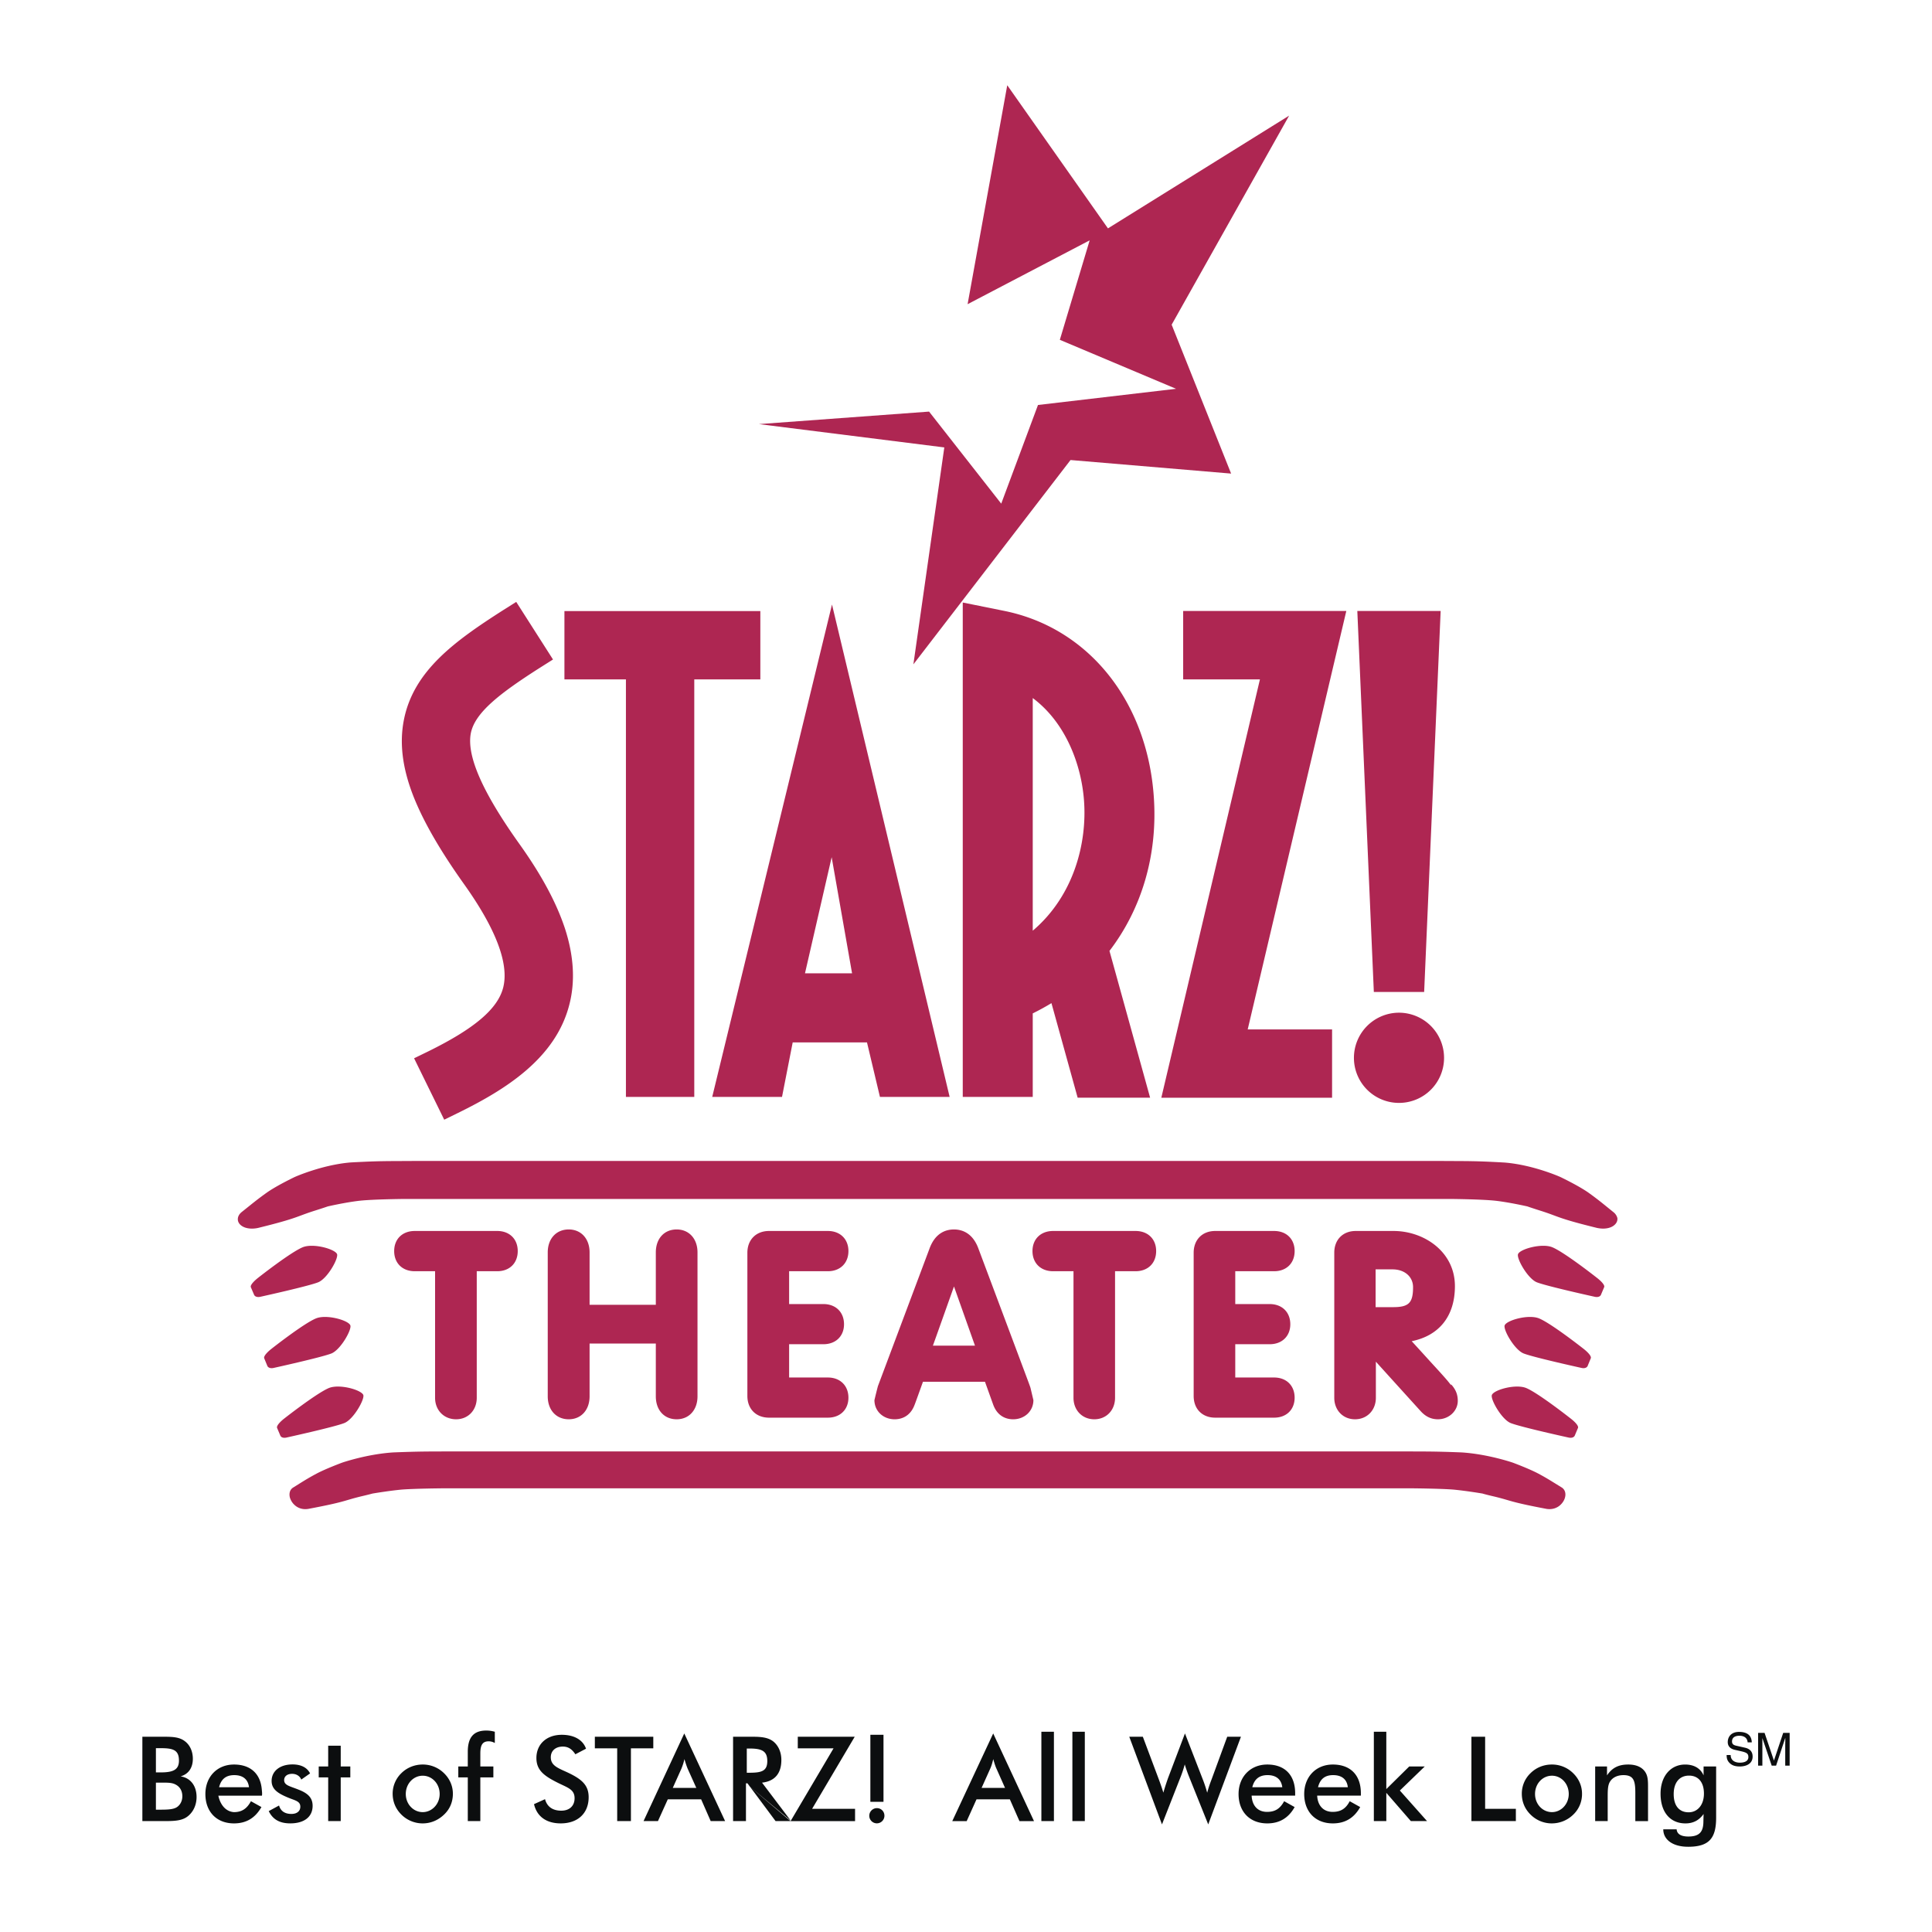 <svg xmlns="http://www.w3.org/2000/svg" width="2500" height="2500" viewBox="0 0 192.756 192.756"><g fill-rule="evenodd" clip-rule="evenodd"><path fill="#fff" d="M0 0h192.756v192.756H0V0z"/><path d="M41.38 122.815c-1.234 0-2.053.805-2.053 2.004 0 1.207.819 2.011 2.053 2.011h2.028v12.626c0 1.241.881 2.146 2.097 2.146 1.2 0 2.061-.905 2.061-2.146V126.83h2.046c1.224 0 2.043-.804 2.043-2.011 0-1.199-.819-2.004-2.043-2.004H41.38zM65.431 124.954v5.223h-6.608v-5.223c0-1.369-.847-2.291-2.08-2.291-1.249 0-2.095.922-2.095 2.291v14.357c0 1.368.846 2.291 2.095 2.291 1.233 0 2.08-.923 2.08-2.291v-5.265h6.608v5.265c0 1.368.829 2.291 2.081 2.291 1.231 0 2.078-.923 2.078-2.291v-14.357c0-1.369-.847-2.291-2.078-2.291-1.252 0-2.081.922-2.081 2.291zM76.723 122.815c-1.286 0-2.157.871-2.157 2.173v14.288c0 1.303.871 2.164 2.157 2.164h5.879c1.217 0 2.046-.802 2.046-1.994 0-1.199-.829-2.012-2.046-2.012h-3.871v-3.321h3.424c1.224 0 2.053-.802 2.053-1.991 0-1.21-.829-2.015-2.053-2.015h-3.424v-3.277h3.871c1.217 0 2.046-.804 2.046-2.011 0-1.199-.829-2.004-2.046-2.004h-5.879zM105.066 122.815c-1.227 0-2.055.805-2.055 2.004 0 1.207.828 2.011 2.055 2.011h2.037v12.626c0 1.241.869 2.146 2.076 2.146 1.203 0 2.07-.905 2.07-2.146V126.83h2.047c1.232 0 2.053-.804 2.053-2.011 0-1.199-.82-2.004-2.053-2.004h-8.23zM121.238 122.815c-1.283 0-2.146.871-2.146 2.173v14.288c0 1.303.863 2.164 2.146 2.164h5.883c1.227 0 2.045-.802 2.045-1.994 0-1.199-.818-2.012-2.045-2.012h-3.879v-3.321h3.439c1.225 0 2.053-.802 2.053-1.991 0-1.21-.828-2.015-2.053-2.015h-3.439v-3.277h3.879c1.227 0 2.045-.804 2.045-2.011 0-1.199-.818-2.004-2.045-2.004h-5.883zM139.578 110.037a4.492 4.492 0 0 0 4.496-4.493 4.504 4.504 0 0 0-4.496-4.507 4.504 4.504 0 0 0-4.496 4.507 4.494 4.494 0 0 0 4.496 4.493zM69.268 109.439V67.785h6.591v-6.819H56.313v6.819h6.136v41.654h6.819zM125.703 67.785h-7.658v-6.829h16.277l-9.838 41.747h8.418v6.819h-17.037l9.838-41.737zM137.068 98.968h5.02l1.646-38.012h-8.314l1.648 38.012zM41.314 105.585l1.369-.667c4.666-2.291 6.981-4.269 7.521-6.39.601-2.375-.726-5.873-3.954-10.386-2.402-3.381-4.041-6.246-5.021-8.745-1.082-2.782-1.386-5.25-.938-7.548.955-4.911 5.061-7.876 9.93-10.987l1.283-.81 3.669 5.745-1.285.812c-4.075 2.595-6.508 4.503-6.913 6.542-.432 2.254 1.148 5.862 4.835 11.036 2.229 3.118 3.716 5.897 4.562 8.468.878 2.713 1.03 5.247.439 7.545-1.361 5.401-6.39 8.519-11.122 10.842l-1.369.67-3.006-6.127zM83.009 60.313l-11.951 49.126h6.964l1.065-5.437H86.5l1.292 5.437h6.954L83.009 60.313zM80.313 97.11l2.662-11.588 2.036 11.588h-4.698zM96.057 109.439h6.98v-8.333c.641-.314 1.266-.66 1.867-1.023l2.613 9.432h7.23l-4.055-14.644c3.229-4.219 4.867-9.66 4.41-15.559-.725-9.456-6.557-16.656-14.865-18.355l-4.182-.844v49.326h.002zm6.98-39.794c3.312 2.468 4.85 6.675 5.113 10.207.32 4.16-.955 9.473-5.113 13.005V69.645z" fill="#ae2652"/><path fill="#ae2652" d="M108.717 23.978l-2.977 9.926 11.596 4.887-13.775 1.614-3.668 9.844-7.199-9.184-16.977 1.248 18.497 2.326-3.085 21.642 15.678-20.384 16.021 1.352-5.932-14.855 11.721-20.858-18.076 11.249-10.047-14.281-3.956 21.844 12.179-6.37zM160.957 120.924c-1.064-.863-1.504-1.233-2.482-1.936-.998-.701-2.789-1.555-2.789-1.555s-2.688-1.21-5.561-1.445c-3.162-.179-3.602-.135-6.701-.161H41.667c-3.101.026-3.557-.018-6.702.151-2.872.245-5.568 1.455-5.568 1.455s-1.791.854-2.779 1.555c-.989.702-1.413 1.072-2.502 1.936-.262.211-.38.456-.387.685-.02.363.243.701.743.871.336.107.76.142 1.276.031 3.988-.979 3.794-1.131 5.609-1.707 1.016-.321 1.344-.439 1.344-.439s1.749-.404 3.169-.566c1.403-.152 4.403-.177 4.403-.177h104.525s3.002.024 4.414.177c1.41.162 3.176.566 3.176.566s.322.118 1.336.439c1.826.576 1.623.729 5.611 1.707.574.12 1.041.068 1.387-.076.455-.193.691-.549.643-.912a1.096 1.096 0 0 0-.408-.599zM155.811 148.404c-1.006-.615-1.393-.878-2.305-1.368-.912-.491-2.568-1.106-2.568-1.106s-2.471-.854-5.123-1.023c-2.889-.11-3.312-.086-6.168-.101h-94.22c-2.855.015-3.277-.01-6.177.101-2.654.169-5.121 1.023-5.121 1.023s-1.656.615-2.569 1.106c-.913.49-1.31.753-2.298 1.368-.355.211-.439.608-.338 1.016.086.26.221.505.439.709.321.312.795.508 1.386.415 3.685-.694 3.508-.812 5.181-1.227.938-.219 1.234-.305 1.234-.305s1.631-.277 2.924-.397c1.302-.101 4.064-.125 4.064-.125h96.762s2.771.024 4.064.125c1.301.12 2.932.397 2.932.397s.287.094 1.234.312c1.672.407 1.486.525 5.162 1.22.627.093 1.125-.128 1.445-.467.203-.211.34-.456.398-.709.093-.389-.016-.76-.338-.964zM157.105 143.251c-.172.287-.6.176-.6.176s-4.842-1.063-5.799-1.454c-.902-.38-2.037-2.399-1.857-2.804.211-.508 2.357-1.116 3.422-.685 1.234.516 4.445 3.05 4.445 3.05s.877.659.709.956l-.32.761zM159.717 129.205c-.16.287-.602.177-.602.177s-4.832-1.064-5.797-1.452c-.912-.383-2.045-2.401-1.859-2.816.205-.498 2.367-1.106 3.416-.675 1.24.516 4.451 3.05 4.451 3.05s.889.667.711.956l-.32.76zM158.389 136.304c-.168.287-.59.177-.59.177s-4.836-1.064-5.799-1.452c-.92-.383-2.055-2.394-1.875-2.807.219-.507 2.375-1.115 3.43-.684 1.234.508 4.447 3.041 4.447 3.041s.879.668.699.965l-.312.76zM27.977 143.251c.162.287.594.176.594.176s4.832-1.063 5.796-1.454c.92-.38 2.046-2.399 1.877-2.804-.221-.508-2.375-1.116-3.432-.685-1.234.516-4.462 3.05-4.462 3.05s-.861.659-.694.956l.321.761zM25.36 129.205c.167.287.608.177.608.177s4.833-1.064 5.787-1.452c.923-.383 2.046-2.401 1.869-2.816-.221-.498-2.367-1.106-3.424-.675-1.242.516-4.452 3.05-4.452 3.05s-.871.667-.712.956l.324.76zM26.684 136.304c.179.287.608.177.608.177s4.825-1.064 5.789-1.452c.913-.383 2.046-2.394 1.869-2.807-.213-.507-2.377-1.115-3.424-.684-1.241.508-4.452 3.041-4.452 3.041s-.871.668-.702.965l.312.76zM92.718 124.623l-5.129 13.675a49.298 49.298 0 0 0-.346 1.394c0 1.092.871 1.911 2.019 1.911.549 0 1.53-.194 1.994-1.462.01 0 .594-1.632.829-2.284h6.186l.82 2.284c.463 1.268 1.443 1.462 1.986 1.462 1.148 0 2.025-.819 2.025-1.911l-.293-1.241-.018-.044c-.01-.066-.01-.066-5.164-13.808-.574-1.598-1.656-1.936-2.45-1.936-.803 0-1.885.338-2.459 1.96zm2.461 3.729c.574 1.614 1.784 5.028 2.095 5.906h-4.2c.321-.878 1.528-4.292 2.105-5.906zM135.26 122.815c-1.275 0-2.139.863-2.139 2.163v14.478c0 1.234.863 2.146 2.07 2.146 1.209 0 2.08-.912 2.08-2.146v-3.601c1.182 1.31 4.469 4.935 4.469 4.935.492.543 1.051.812 1.719.812 1.088 0 1.984-.819 1.984-1.843 0-.643-.213-1.149-.676-1.655v.101c-.211-.321-.76-.938-2.021-2.309 0 0-1.24-1.368-1.9-2.085 2.713-.549 4.311-2.47 4.311-5.494 0-3.447-3.102-5.502-6.119-5.502h-3.778zm3.678 3.83c1.199 0 2.043.735 2.043 1.773 0 1.572-.422 1.996-1.994 1.996h-1.742v-3.77l1.693.001z"/><path d="M15.555 176.832v-2.416h.508c1.224 0 1.791.193 1.791 1.243 0 .886-.549 1.173-1.791 1.173h-.508zm152.865 7.42c-1.539 0-2.475-.716-2.475-1.739h1.334c.033.464.432.717 1.168.717 1.146 0 1.502-.506 1.502-1.528l.018-.719c-.449.626-1.029.938-1.807.938-1.506 0-2.486-1.097-2.486-2.966 0-1.75 1.014-2.907 2.451-2.907.902 0 1.539.388 1.842 1.082v-.888h1.252v5.104c0 2.046-.686 2.906-2.799 2.906zm-11.906-5.264c0 1.013-.762 1.808-1.674 1.808-.938 0-1.689-.795-1.689-1.808 0-1.033.752-1.825 1.689-1.825.922 0 1.674.792 1.674 1.825zm-23.51-1.884c-.812 0-1.303.388-1.504 1.207h2.973c-.09-.794-.608-1.207-1.469-1.207zm-6.541 0c-.811 0-1.318.388-1.521 1.207h2.992c-.102-.794-.62-1.207-1.471-1.207zm-25.709 2.417h-3.328l-.979 2.171h-1.438l4.083-8.745 4.07 8.745h-1.451l-.957-2.171zm-13.265.877c.422 0 .75.329.75.761a.755.755 0 1 1-1.511 0c0-.412.336-.761.761-.761zm-8.613 1.293l-4.453-3.768h.152l2.804 3.768h1.497zm-4.452-3.767l4.474 3.728-2.87-3.797c1.268-.142 1.928-.912 1.928-2.264 0-.785-.304-1.445-.812-1.852-.524-.398-1.182-.464-2.097-.464h-1.908v8.416h1.285v-3.767zm-7.302.456l.861-1.918a5.98 5.98 0 0 0 .304-.957c.12.425.23.736.321.957l.863 1.918h-2.349zm-23.257.608c0 1.013-.777 1.808-1.69 1.808-.93 0-1.69-.795-1.69-1.808 0-1.033.76-1.825 1.69-1.825s1.69.792 1.69 1.825zm-22.006-.676c.204-.819.692-1.207 1.513-1.207.854 0 1.376.412 1.47 1.207h-2.983zm-7.655 3.379h2.146c1.165 0 1.97-.032 2.568-.643.432-.422.694-1.056.694-1.757 0-1.123-.608-1.911-1.589-2.062.794-.235 1.217-.861 1.217-1.757 0-.753-.304-1.403-.829-1.775-.522-.388-1.183-.422-2.078-.422h-2.129v8.416zm1.351-1.14v-2.696h.878c.415 0 .795.024 1.099.196.432.226.66.641.66 1.165 0 .457-.204.854-.532 1.075-.331.226-.871.26-1.631.26h-.474zm162.558-4.394v-1.945c0-.091.008-.498.008-.81h-.008l-.912 2.755h-.439l-.93-2.747v2.747h-.424v-3.27h.643l.93 2.752h.01l.92-2.752h.643v3.27h-.441zm-3.752-2.323c-.033-.5-.439-.659-.811-.659-.287 0-.746.076-.746.574 0 .279.188.362.391.414l.93.211c.422.101.734.355.734.878 0 .771-.717.989-1.277.989-.598 0-.844-.187-.994-.322-.271-.252-.322-.515-.322-.818h.404c0 .583.492.76.912.76.322 0 .854-.076.854-.557 0-.338-.158-.449-.691-.574l-.676-.152c-.211-.051-.691-.203-.691-.77 0-.508.328-1.016 1.123-1.016 1.148 0 1.258.687 1.275 1.042h-.415zm-5.849 3.319c-.943 0-1.527.687-1.527 1.842 0 1.168.547 1.818 1.494 1.818.863 0 1.523-.709 1.523-1.867 0-1.142-.566-1.793-1.49-1.793zm-9.362-.912h1.182v.888c.508-.761 1.158-1.082 2.115-1.082.809 0 1.385.263 1.707.761.27.422.27.912.27 1.572v3.312h-1.268v-2.807c0-1.206-.152-1.78-1.184-1.78-.592 0-1.064.228-1.32.615-.227.331-.252.805-.252 1.489v2.482h-1.25v-5.45zm-7.318 2.72c0 .812.305 1.53.879 2.088.566.56 1.316.871 2.111.871a3.06 3.06 0 0 0 2.146-.879 2.823 2.823 0 0 0 .871-2.08c0-.785-.322-1.503-.889-2.053a2.985 2.985 0 0 0-2.129-.861c-.795 0-1.545.297-2.111.854a2.814 2.814 0 0 0-.878 2.06zm-5.027-5.686h1.367v7.192h3.066v1.224h-4.434v-8.416h.001zm-9.737-.498h1.244v5.72l2.287-2.256h1.549l-2.484 2.4 2.713 3.05h-1.615l-2.449-2.821v2.821h-1.244v-8.914h-.001zm-5.654 6.37c.051 1.023.643 1.624 1.547 1.624.795 0 1.311-.314 1.699-1.064l1.047.584c-.609 1.089-1.504 1.629-2.729 1.629-1.74 0-2.857-1.166-2.857-2.932 0-1.698 1.158-2.941 2.857-2.941 1.75 0 2.797 1.048 2.797 2.865v.235h-4.361zm-6.539 0c.049 1.023.625 1.624 1.537 1.624.803 0 1.301-.314 1.707-1.064l1.047.584c-.607 1.089-1.512 1.629-2.729 1.629-1.75 0-2.865-1.166-2.865-2.932 0-1.698 1.168-2.941 2.865-2.941 1.748 0 2.781 1.048 2.781 2.865v.235h-4.343zm-10.854-5.872l1.59 4.241c.17.459.322.888.457 1.337.234-.812.406-1.269.455-1.421l1.701-4.486 1.773 4.57c.16.407.311.854.445 1.344.104-.397.238-.819.426-1.3l1.572-4.285h1.369l-3.264 8.747-1.928-4.801a15.121 15.121 0 0 1-.414-1.185c-.107.407-.244.812-.395 1.202l-1.877 4.783-3.264-8.747h1.354v.001zm-7.029 8.416v-8.914h1.24v8.914h-1.24zm-3.094 0v-8.914h1.252v8.914h-1.252zm-3.625-3.311l-.854-1.918c-.102-.221-.203-.532-.322-.957-.1.425-.201.736-.303.957l-.861 1.918h2.34zm-13.437 1.386v-6.685h1.31v6.685h-1.31zm-3.674-5.333h-3.567v-1.157h5.679l-4.251 7.192h4.286v1.224h-6.431l.021-.04 4.263-7.219zm-8.655 2.433v-2.416h.253c1.219 0 1.793.228 1.793 1.251 0 1.013-.591 1.165-1.793 1.165h-.253zm-3.601 4.825h1.438l-4.074-8.745-4.064 8.745h1.438l.981-2.171h3.329l.952 2.171zm-7.96 0h-1.369v-7.259h-2.229v-1.157h5.831v1.157h-2.232v7.259h-.001zm-8.568-2.188c.201.753.76 1.148 1.621 1.148.83 0 1.327-.488 1.327-1.241 0-.837-.616-1.03-1.496-1.455-1.487-.726-2.313-1.292-2.313-2.558 0-1.362.996-2.316 2.534-2.316 1.241 0 2.112.516 2.416 1.387l-1.064.557c-.339-.516-.709-.768-1.251-.768-.733 0-1.199.429-1.199 1.064 0 .809.659 1.055 1.606 1.486 1.477.685 2.171 1.285 2.171 2.502 0 1.572-1.047 2.61-2.789 2.61-1.428 0-2.375-.685-2.662-1.919l1.099-.497zm-7.707-2.171h-.947v-1.091h.947v-1.463c0-1.438.582-2.121 1.842-2.121.27 0 .549.034.854.12v1.123a1.219 1.219 0 0 0-.608-.169c-.618 0-.836.373-.836 1.209v1.301h1.3v1.091h-1.3v4.359h-1.251v-4.359h-.001zm-7.496 1.629c0 .812.314 1.53.878 2.088.566.56 1.327.871 2.114.871.81 0 1.545-.312 2.137-.879.574-.539.88-1.259.88-2.08 0-.785-.321-1.503-.888-2.053a3.009 3.009 0 0 0-2.129-.861c-.787 0-1.548.297-2.114.854a2.849 2.849 0 0 0-.878 2.06zm-6.432 2.73h1.251v-4.359h.957v-1.091h-.957v-2.07h-1.251v2.07h-.944v1.091h.944v4.359zm-4.901-1.555c.152.543.566.84 1.233.84.56 0 .888-.288.888-.72 0-.576-.549-.618-1.292-.939-1.033-.432-1.572-.854-1.572-1.638 0-.947.794-1.642 2.087-1.642.871 0 1.472.331 1.749.897l-.878.616c-.135-.347-.48-.574-.913-.574-.491 0-.794.253-.794.626 0 .532.591.607 1.444.954.954.372 1.396.829 1.396 1.614 0 1.064-.795 1.749-2.232 1.749-1.047 0-1.742-.388-2.146-1.225l1.03-.558zm-1.711-.98c.042-.171.003-.442-.011-.616-.134-1.588-1.139-2.493-2.774-2.493-1.698 0-2.855 1.243-2.855 2.941 0 1.766 1.116 2.932 2.855 2.932 1.227 0 2.115-.54 2.738-1.629l-1.048-.584c-.404.75-.912 1.09-1.705 1.09-1.104-.093-1.468-1.218-1.544-1.641h4.344z" fill="#0c0e0f"/></g></svg>